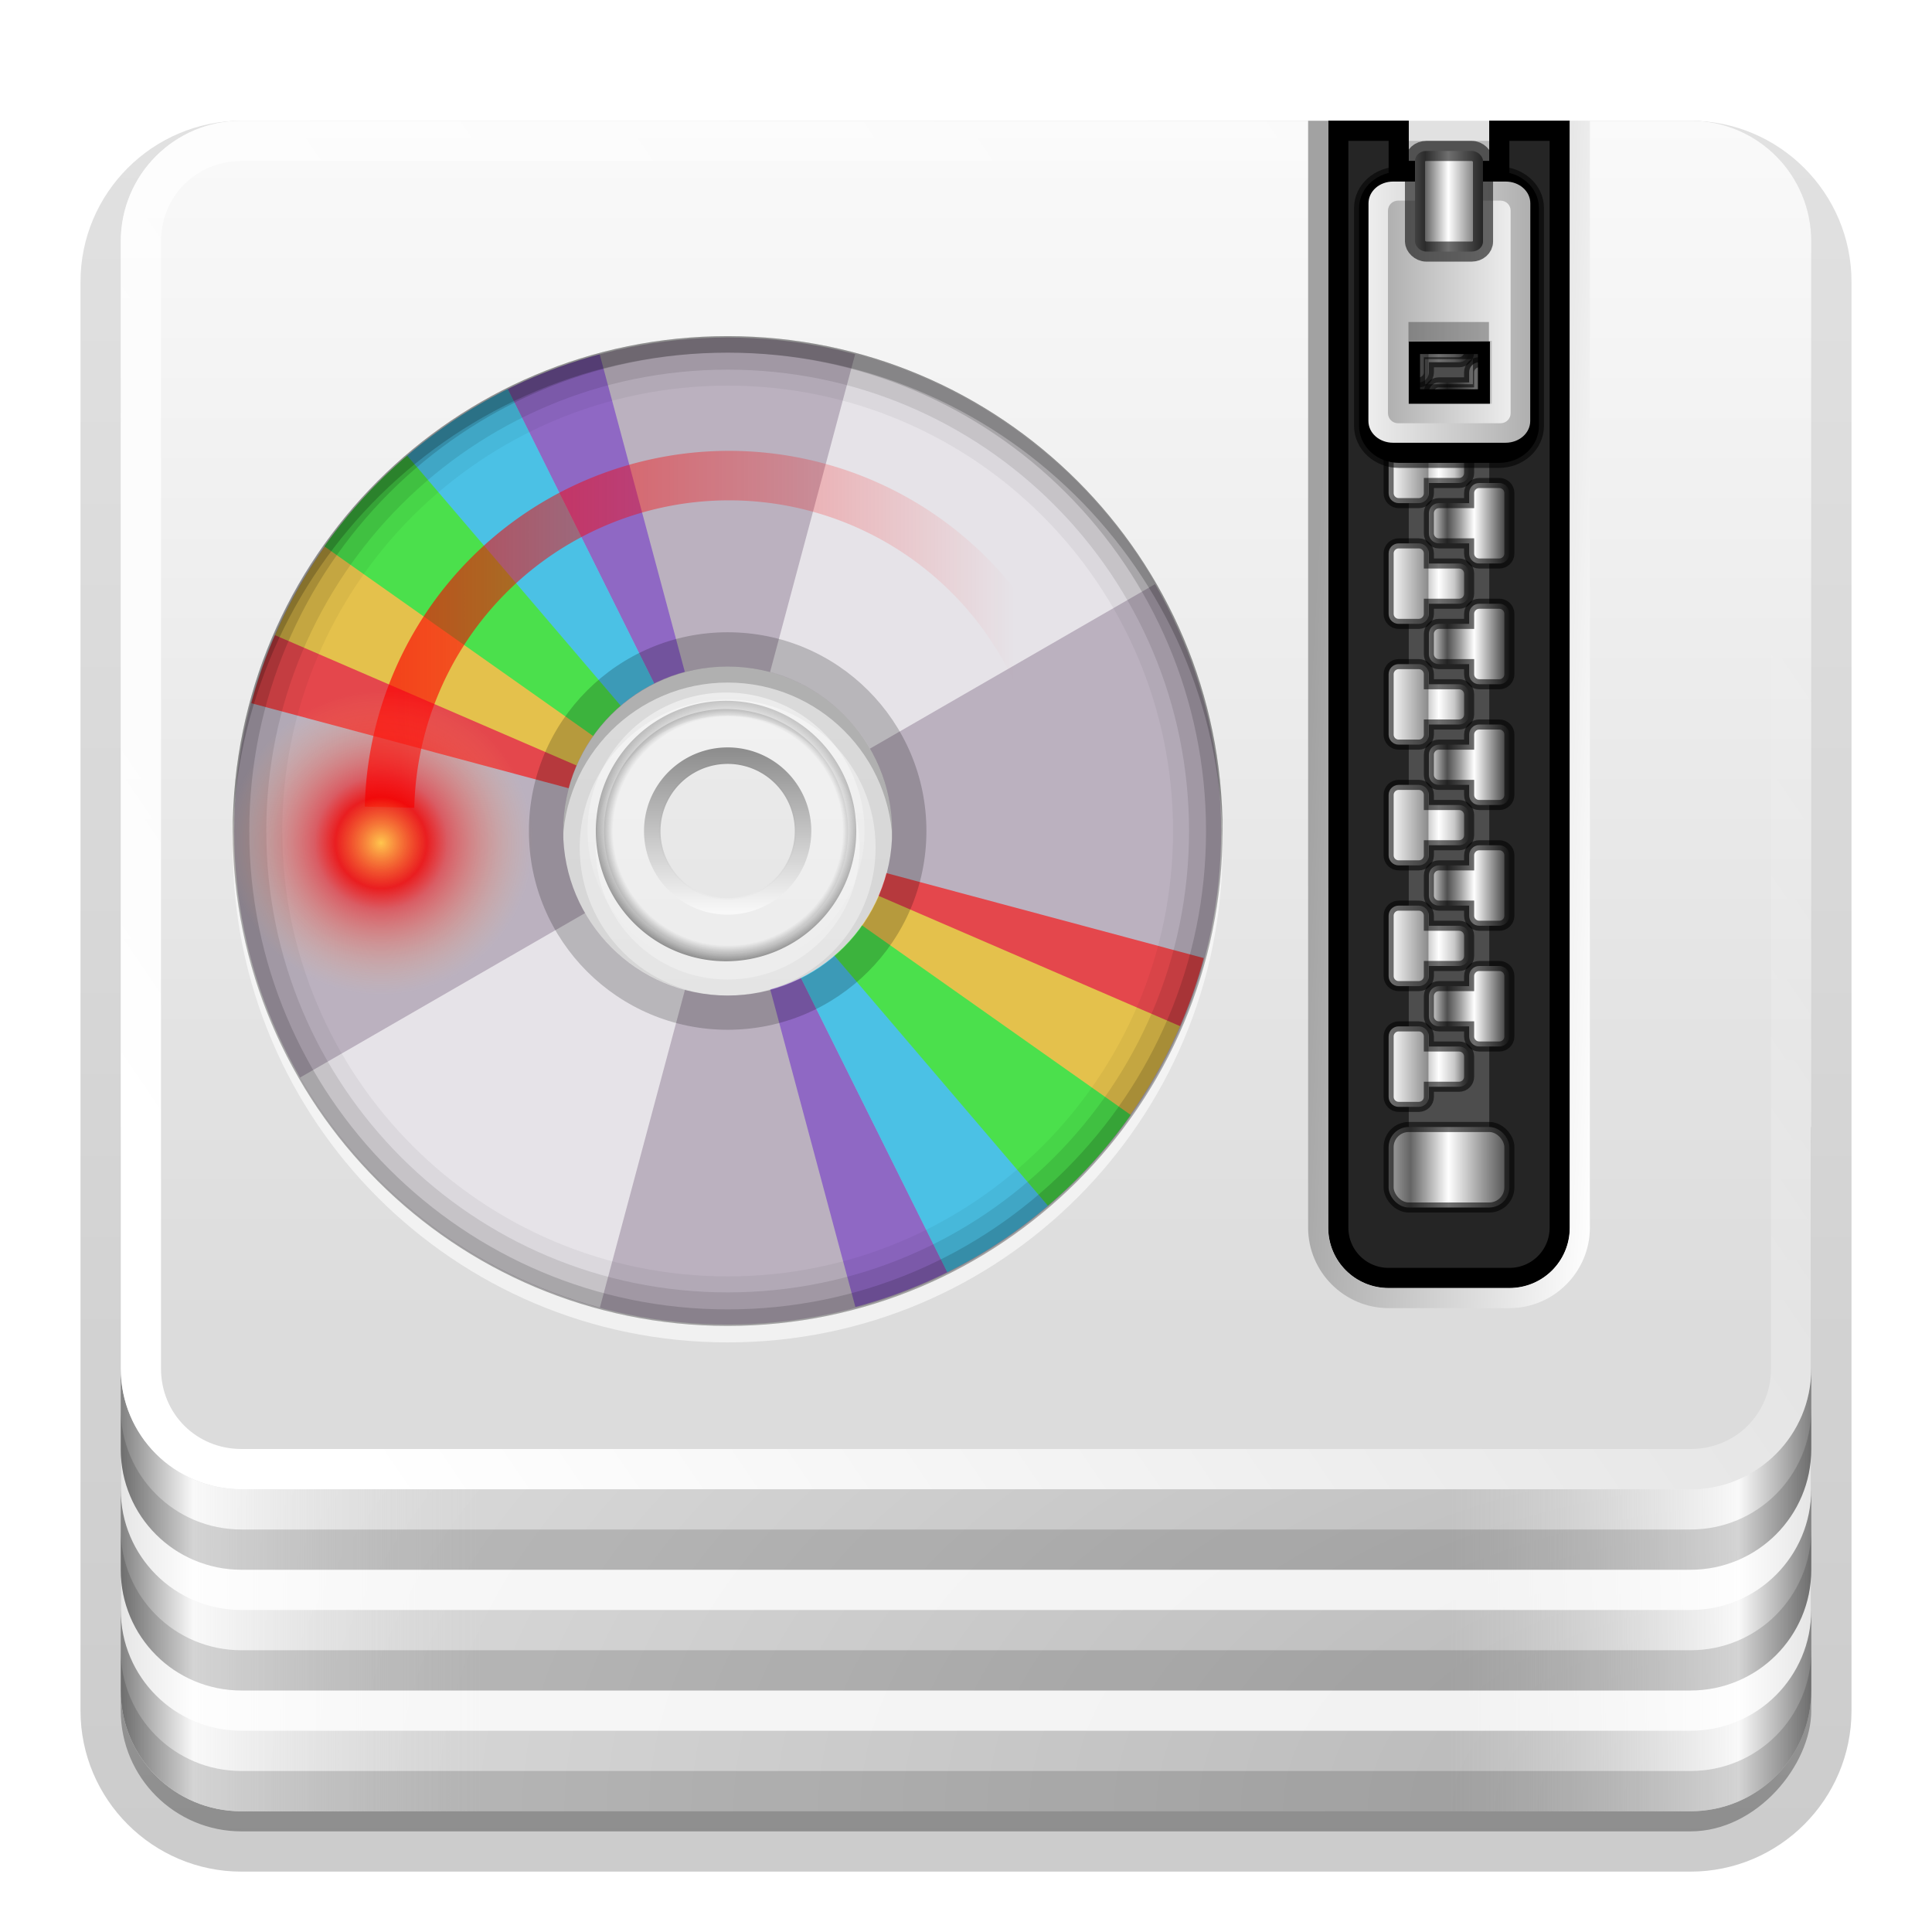 <svg height="96" width="96" xmlns="http://www.w3.org/2000/svg" xmlns:xlink="http://www.w3.org/1999/xlink"><linearGradient id="a"><stop offset="0" stop-color="#ededed"/><stop offset="1" stop-color="#b0b0b0"/></linearGradient><linearGradient id="b"><stop offset="0" stop-color="#b4b4b4"/><stop offset=".205" stop-color="#646464"/><stop offset=".496" stop-color="#fff"/><stop offset="1" stop-color="#3c3c3c"/></linearGradient><linearGradient id="c"><stop offset="0" stop-color="#818181"/><stop offset=".2" stop-color="#f9f9f9"/><stop offset="1" stop-color="#dcdcdc" stop-opacity="0"/></linearGradient><linearGradient id="d"><stop offset="0" stop-color="#fff"/><stop offset="1" stop-color="#fff" stop-opacity="0"/></linearGradient><linearGradient id="e" gradientUnits="userSpaceOnUse" x1="19.036" x2="87.5" xlink:href="#d" y1="74" y2="27.429"/><linearGradient id="f" gradientUnits="userSpaceOnUse" x1="6" x2="24" xlink:href="#c" y1="73" y2="73"/><linearGradient id="g" gradientTransform="matrix(-1 0 0 1 96 0)" gradientUnits="userSpaceOnUse" x1="6" x2="24" xlink:href="#c" y1="73" y2="73"/><linearGradient id="h" gradientUnits="userSpaceOnUse" x1="38.748" x2="38.748" y1="65.59" y2="5.833"><stop offset="0" stop-color="#dcdcdc"/><stop offset="1" stop-color="#fafafa"/></linearGradient><radialGradient id="i" cx="90" cy="90" gradientTransform="matrix(0 -1.085 2 0 -90 187.653)" gradientUnits="userSpaceOnUse" r="42"><stop offset="0" stop-color="#b4b4b4"/><stop offset="1" stop-color="#dcdcdc"/></radialGradient><clipPath id="j"><path d="m66 6v55c0 1.662 1.338 3 3 3h6c1.662 0 3-1.338 3-3v-55h-4v2h-4v-2z"/></clipPath><filter id="k" color-interpolation-filters="sRGB" height="1.073" width="1.332" x="-.166" y="-.037"><feGaussianBlur stdDeviation=".9"/></filter><linearGradient id="l" gradientUnits="userSpaceOnUse" x1="68.75" x2="75.25" xlink:href="#b" y1="58" y2="58"/><linearGradient id="m" gradientUnits="userSpaceOnUse" x1="69" x2="73" y1="53" y2="53"><stop offset="0" stop-color="#fff"/><stop offset=".49" stop-color="#8c8c8c"/><stop offset=".5" stop-color="#cfcfcf"/><stop offset=".623" stop-color="#fff"/><stop offset=".817" stop-color="#c8c8c8"/><stop offset="1" stop-color="#505050"/></linearGradient><linearGradient id="n" gradientUnits="userSpaceOnUse" x1="63.485" x2="79" y1="64.163" y2="65"><stop offset="0" stop-color="#a2a2a2"/><stop offset="1" stop-color="#fff"/></linearGradient><filter id="o" color-interpolation-filters="sRGB" height="1.191" width="1.324" x="-.162" y="-.095"><feGaussianBlur stdDeviation=".536"/></filter><linearGradient id="p" gradientTransform="matrix(-1 0 0 1 144.031 -2)" gradientUnits="userSpaceOnUse" x1="68.969" x2="75.062" xlink:href="#a" y1="17.5" y2="17.5"/><linearGradient id="q" gradientUnits="userSpaceOnUse" x1="68.029" x2="75.971" xlink:href="#a" y1="15.763" y2="15.763"/><linearGradient id="r" gradientTransform="matrix(1.126 0 0 1 -7.402 -49.5)" gradientUnits="userSpaceOnUse" x1="68.75" x2="72.251" xlink:href="#b" y1="59" y2="59"/><linearGradient id="s" gradientTransform="matrix(-1 0 0 1 144 -4)" gradientUnits="userSpaceOnUse" x1="69" x2="73" y1="54" y2="54"><stop offset="0" stop-color="#2f2f2f"/><stop offset=".437" stop-color="#fff"/><stop offset=".621" stop-color="#979797"/><stop offset=".772" stop-color="#505050"/><stop offset="1" stop-color="#e6e6e6"/></linearGradient><linearGradient id="t" gradientTransform="matrix(1.006 0 0 .994 100 0)" gradientUnits="userSpaceOnUse" x1="45.448" x2="45.448" y1="92.54" y2="7.017"><stop offset="0"/><stop offset="1" stop-opacity=".588"/></linearGradient><linearGradient id="u" gradientTransform="matrix(1.024 0 0 1.012 -1.143 -98.071)" gradientUnits="userSpaceOnUse" x1="32.251" x2="32.251" xlink:href="#t" y1="6.132" y2="90.239"/><linearGradient id="v" gradientTransform="translate(0 -97)" gradientUnits="userSpaceOnUse" x1="32.251" x2="32.251" xlink:href="#t" y1="6.132" y2="90.239"/><radialGradient id="w" cx="5.963" cy="10.958" gradientTransform="matrix(5.012 -.435 .435 5.012 -15.722 -10.445)" gradientUnits="userSpaceOnUse" r="1.502"><stop offset="0" stop-color="#ffc64e"/><stop offset=".3" stop-color="#f30000" stop-opacity=".831"/><stop offset=".438" stop-color="#fb0000" stop-opacity=".476"/><stop offset="1" stop-color="#ffb56f" stop-opacity="0"/></radialGradient><linearGradient id="x" gradientTransform="matrix(-3.208 -.075 .075 -3.208 70.686 76.609)" gradientUnits="userSpaceOnUse" x1="21.311" x2="6.59" y1="11.446" y2="11.789"><stop offset="0" stop-color="#fc0000"/><stop offset="1" stop-color="#fc0000" stop-opacity="0"/></linearGradient><clipPath id="y"><path d="m48 102c-19.882 0-36 16.118-36 36s16.118 36 36 36 36-16.118 36-36-16.118-36-36-36zm0 24c6.627 0 12 5.373 12 12s-5.373 12-12 12-12-5.373-12-12 5.373-12 12-12z"/></clipPath><filter id="z" color-interpolation-filters="sRGB" height="1.36" width="1.36" x="-.18" y="-.18"><feGaussianBlur stdDeviation="5.216"/></filter><clipPath id="A"><path d="m48 32c-19.882 0-36 16.118-36 36s16.118 36 36 36 36-16.118 36-36-16.118-36-36-36zm0 24c6.627 0 12 5.373 12 12s-5.373 12-12 12-12-5.373-12-12 5.373-12 12-12z"/></clipPath><filter id="B" color-interpolation-filters="sRGB" height="1.341" width="1.381" x="-.19" y="-.171"><feGaussianBlur stdDeviation="4.948"/></filter><radialGradient id="C" cx="59.894" cy="61.922" gradientTransform="matrix(0 .198 -.199 0 48.491 29.436)" gradientUnits="userSpaceOnUse" r="33.714"><stop offset="0" stop-opacity="0"/><stop offset=".85" stop-opacity="0"/><stop offset="1"/></radialGradient><linearGradient id="D" gradientTransform="matrix(0 .198 -.238 0 50.884 29.436)" gradientUnits="userSpaceOnUse" x1="26.18" x2="93.608" xlink:href="#d" y1="61.922" y2="61.922"/><linearGradient id="E" gradientTransform="matrix(0 .115 -.138 0 44.683 34.429)" gradientUnits="userSpaceOnUse" x1="25.22" x2="94.568" y1="61.922" y2="61.922"><stop offset="0" stop-color="#4d4d4d"/><stop offset="1" stop-color="#fff"/></linearGradient><g><g fill="url(#u)"><path d="m12-95.031c-5.511 0-10.031 4.52-10.031 10.031v71c0 5.511 4.52 10.031 10.031 10.031h72c5.511 0 10.031-4.52 10.031-10.031v-71c0-5.511-4.52-10.031-10.031-10.031z" opacity="0" transform="scale(1 -1)"/><path d="m12-94.031c-4.972 0-9.031 4.06-9.031 9.031v71c0 4.972 4.06 9.031 9.031 9.031h72c4.972 0 9.031-4.06 9.031-9.031v-71c0-4.972-4.06-9.031-9.031-9.031z" opacity=".1" transform="scale(1 -1)"/><path d="m12-93c-4.409 0-8 3.591-8 8v71c0 4.409 3.591 8 8 8h72c4.409 0 8-3.591 8-8v-71c0-4.409-3.591-8-8-8z" opacity=".2" transform="scale(1 -1)"/><rect height="85" opacity=".3" rx="7" transform="scale(1 -1)" width="86" x="5" y="-92"/></g><rect fill="url(#v)" height="84" opacity=".3" rx="6" transform="scale(1 -1)" width="84" x="6" y="-91"/></g><g><path d="m12 6c-3.324 0-6 2.676-6 6v72c0 3.324 2.676 6 6 6h72c3.324 0 6-2.676 6-6v-72c0-3.324-2.676-6-6-6h-9v3h-6v-3z" fill="url(#i)"/><path d="m6 56v28c0 3.324 2.676 6 6 6h12v-34z" fill="url(#f)"/><path d="m90 56v28c0 3.324-2.676 6-6 6h-12v-34z" fill="url(#g)"/><path d="m6 82v2c0 3.324 2.676 6 6 6h72c3.324 0 6-2.676 6-6v-2c0 3.324-2.676 6-6 6h-72c-3.324 0-6-2.676-6-6z" opacity=".15"/><path d="m6 78v2c0 3.324 2.676 6 6 6h72c3.324 0 6-2.676 6-6v-2c0 3.324-2.676 6-6 6h-72c-3.324 0-6-2.676-6-6z" fill="#fff" opacity=".8"/><path d="m6 76v2c0 3.324 2.676 6 6 6h72c3.324 0 6-2.676 6-6v-2c0 3.324-2.676 6-6 6h-72c-3.324 0-6-2.676-6-6z" opacity=".15"/><path d="m6 72v2c0 3.324 2.676 6 6 6h72c3.324 0 6-2.676 6-6v-2c0 3.324-2.676 6-6 6h-72c-3.324 0-6-2.676-6-6z" fill="#fff" opacity=".8"/><path d="m6 70v2c0 3.324 2.676 6 6 6h72c3.324 0 6-2.676 6-6v-2c0 3.324-2.676 6-6 6h-72c-3.324 0-6-2.676-6-6z" opacity=".15"/><path d="m12 6c-3.324 0-6 2.676-6 6v56c0 3.324 2.676 6 6 6h72c3.324 0 6-2.676 6-6v-56c0-3.324-2.676-6-6-6h-9v3h-6v-3z" fill="url(#h)"/><path d="m12 6c-3.324 0-6 2.676-6 6v56c0 3.324 2.676 6 6 6h72c3.324 0 6-2.676 6-6v-56c0-3.324-2.676-6-6-6h-9v2h9c2.246 0 4 1.754 4 4v56c0 2.246-1.754 4-4 4h-72c-2.246 0-4-1.754-4-4v-56c0-2.246 1.754-4 4-4h57v-2z" fill="url(#e)"/></g><path d="m66 6v55c0 1.662 1.338 3 3 3h6c1.662 0 3-1.338 3-3v-55h-4v2h-4v-2z" fill="#252525"/><path d="m70 8h4v49h-4z" fill="#4d4d4d"/><rect fill="url(#l)" height="4" rx="1" stroke="#000" stroke-linecap="square" stroke-opacity=".564" stroke-width=".5" width="6" x="69" y="56"/><path d="m66 6v55c0 1.662 1.338 3 3 3h6c1.662 0 3-1.338 3-3v-55h-4v2h-4v-2z" style="fill:none;stroke:#000;stroke-width:2;stroke-linecap:square;clip-path:url(#j);filter:url(#k)"/><path id="F" d="m69.5 51c-.27 0-.5.218-.5.5v3c0 .282.23.5.5.5h1c.27 0 .5-.218.5-.5v-.5h1.5c.277 0 .5-.223.5-.5v-1c0-.277-.223-.5-.5-.5h-1.5v-.5c0-.282-.23-.5-.5-.5z" fill="url(#m)" stroke="#000" stroke-linecap="square" stroke-opacity=".564" stroke-width=".5"/><use id="G" height="96" transform="translate(0 -6)" width="96" xlink:href="#F"/><use id="H" height="96" transform="translate(0 -6)" width="96" xlink:href="#G"/><use id="I" height="96" transform="translate(0 -6)" width="96" xlink:href="#H"/><use id="J" height="96" transform="translate(0 -6)" width="96" xlink:href="#I"/><use id="K" height="96" transform="translate(0 -6)" width="96" xlink:href="#J"/><use id="L" height="96" transform="translate(0 -6)" width="96" xlink:href="#K"/><use height="96" transform="translate(0 -6)" width="96" xlink:href="#L"/><path id="M" d="m74.5 48c.27 0 .5.218.5.5v3c0 .282-.23.5-.5.5h-1c-.27 0-.5-.218-.5-.5v-.5h-1.5c-.277 0-.5-.223-.5-.5v-1c0-.277.223-.5.5-.5h1.5v-.5c0-.282.23-.5.5-.5z" fill="url(#s)" stroke="#000" stroke-linecap="square" stroke-opacity=".564" stroke-width=".5"/><use id="N" height="96" transform="translate(0 -6)" width="96" xlink:href="#M"/><use id="O" height="96" transform="translate(0 -6)" width="96" xlink:href="#N"/><use id="P" height="96" transform="translate(0 -6)" width="96" xlink:href="#O"/><use id="Q" height="96" transform="translate(0 -6)" width="96" xlink:href="#P"/><use id="R" height="96" transform="translate(0 -6)" width="96" xlink:href="#Q"/><use height="96" transform="translate(0 -6)" width="96" xlink:href="#R"/><path d="m65 6v55c0 2.202 1.798 4 4 4h6c2.202 0 4-1.798 4-4v-55h-1v55c0 1.662-1.338 3-3 3h-6c-1.662 0-3-1.338-3-3v-55z" fill="url(#n)"/><path d="m69.5 10.531c-1.028 0-1.969.765-1.969 1.812v10.812c-0 1.047.918 1.844 1.969 1.844h5c1.051 0 1.969-.796 1.969-1.844v-10.812c-0-1.047-.941-1.812-1.969-1.812zm1.062 9.062h2.875v1.75h-2.875z" filter="url(#o)" stroke="#000" stroke-linecap="square" stroke-opacity=".564" stroke-width=".5" transform="translate(0 -2)"/><path d="m69.229 9.021c-.687 0-1.229.482-1.229 1.082l-.005 10.815c0.0.599.542 1.082 1.229 1.082h5.583c.687 0 1.229-.482 1.229-1.082l.005-10.815c0-.599-.542-1.082-1.229-1.082h-5.583zm.704 7.95h4.101v3.118h-4.101z" fill="url(#q)"/><path d="m74.562 9.969c.277 0 .5.223.5.5v10.062c0 .277-.223.5-.5.5h-5.094c-.277 0-.5-.223-.5-.5v-10.062c0-.277.223-.5.5-.5zm-.438 6.969h-4.125v3.125h4.125z" fill="url(#p)"/><rect fill="url(#r)" height="5" rx=".563" ry=".5" stroke="#000" stroke-linecap="square" stroke-opacity=".564" width="3.379" x="70.311" y="7.5"/><path d="m69.985 16h4v1h-4z" opacity=".3"/><path d="m36.157 27.359c-8.136 0-14.754 6.618-14.754 14.754 0 8.136 6.618 14.754 14.754 14.754 8.136 0 14.754-6.618 14.754-14.754 0-8.136-6.618-14.754-14.754-14.754zm0 8.197c3.636 0 6.557 2.921 6.557 6.557 0 3.636-2.921 6.557-6.557 6.557-3.636 0-6.557-2.921-6.557-6.557 0-3.636 2.921-6.557 6.557-6.557z" opacity=".05"/><path d="m36.157 28.998c-7.243 0-13.115 5.872-13.115 13.115 0 7.243 5.872 13.115 13.115 13.115 7.243 0 13.115-5.872 13.115-13.115 0-7.243-5.872-13.115-13.115-13.115zm0 4.918c4.527 0 8.197 3.67 8.197 8.197 0 4.527-3.67 8.197-8.197 8.197-4.527 0-8.197-3.67-8.197-8.197 0-4.527 3.67-8.197 8.197-8.197z" opacity=".3"/><path d="m36.157 28.153c-7.703 0-13.96 6.257-13.96 13.96 0 7.703 6.257 13.96 13.96 13.96 7.703 0 13.96-6.257 13.96-13.96 0-7.703-6.257-13.96-13.96-13.96zm0 6.609c4.067 0 7.351 3.284 7.351 7.351 0 4.067-3.284 7.351-7.351 7.351-4.067 0-7.351-3.284-7.351-7.351 0-4.067 3.284-7.351 7.351-7.351z" opacity=".1"/><path d="m36.157 16.773c-13.543 0-24.521 10.978-24.521 24.521 0 13.543 10.978 24.521 24.521 24.521 13.543 0 24.521-10.978 24.521-24.521 0-13.543-10.978-24.521-24.521-24.521zm0 16.347c4.514 0 8.174 3.659 8.174 8.174 0 4.514-3.659 8.174-8.174 8.174-4.514 0-8.174-3.659-8.174-8.174 0-4.514 3.659-8.174 8.174-8.174z" fill="#bbb1bf"/><path d="m36.157 33.12c-4.514 0-8.174 3.659-8.174 8.174 0 4.514 3.659 8.174 8.174 8.174 4.514 0 8.174-3.659 8.174-8.174 0-4.514-3.659-8.174-8.174-8.174zm0 4.768c1.881 0 3.406 1.525 3.406 3.406 0 1.881-1.525 3.406-3.406 3.406-1.881 0-3.406-1.525-3.406-3.406 0-1.881 1.525-3.406 3.406-3.406z" fill="#fff" opacity=".3"/><path d="m36.157 45.04a3.746 3.746 0 1 1 0-7.492 3.746 3.746 0 0 1 0 7.492z" fill="none" opacity=".6" stroke="url(#E)" stroke-linecap="round" stroke-width=".82"/><path d="m36.157 47.764a6.471 6.471 0 1 1 0-12.941 6.471 6.471 0 0 1 0 12.941z" style="opacity:.5;fill-rule:evenodd;stroke-width:.82;stroke-linecap:round;fill:url(#C);stroke:url(#D)"/><path clip-path="url(#A)" d="m57.312 33.219-9.312 34.781 31.188-18c-4.774-8.269-12.653-14.31-21.875-16.781zm-9.312 34.781-31.188 18c4.774 8.269 12.653 14.31 21.875 16.781z" fill="#fff" filter="url(#B)" opacity=".8" transform="matrix(.681 0 0 .681 3.463 -5.024)"/><g clip-path="url(#y)" filter="url(#z)" opacity=".6" transform="matrix(.681 0 0 .681 3.463 -52.703)"><path d="m60.947 57.784a20.708 18.814 0 0 1 -2.615 2.906l-14.643-13.304z" fill="#7137c8" transform="matrix(1.506 .869 -.957 1.657 27.56 21.5)"/><path d="m60.779 58.011a20.708 18.814 0 0 1 -3.384 3.479l-13.706-14.103z" fill="#0cf" transform="matrix(1.679 .45 -.495 1.848 -1.896 30.76)"/><path d="m62.724 54.796a20.708 18.814 0 0 1 -2.26 3.622l-16.775-11.031z" fill="#fc0" transform="matrix(1.738 0 -0 1.913 -27.951 47.328)"/><path d="m61.623 56.793a20.708 18.814 0 0 1 -1.699 2.273l-16.235-11.68z" fill="#f00" transform="matrix(1.679 -.45 .495 1.848 -48.831 70.075)"/><path d="m63.123 53.883a20.708 18.814 0 0 1 -2.37 4.162l-17.064-10.659z" fill="#0f0" transform="matrix(1.679 .45 -.495 1.848 -1.896 30.76)"/><path d="m60.947 57.784a20.708 18.814 0 0 1 -2.615 2.906l-14.643-13.304z" fill="#7137c8" transform="matrix(-1.506 -.869 .957 -1.657 68.44 254.5)"/><path d="m60.779 58.011a20.708 18.814 0 0 1 -3.384 3.479l-13.706-14.103z" fill="#0cf" transform="matrix(-1.679 -.45 .495 -1.848 97.896 245.24)"/><path d="m62.724 54.796a20.708 18.814 0 0 1 -2.26 3.622l-16.775-11.031z" fill="#fc0" transform="matrix(-1.738 0 0 -1.913 123.951 228.672)"/><path d="m61.623 56.793a20.708 18.814 0 0 1 -1.699 2.273l-16.235-11.68z" fill="#f00" transform="matrix(-1.679 .45 -.495 -1.848 144.831 205.925)"/><path d="m63.123 53.883a20.708 18.814 0 0 1 -2.37 4.162l-17.064-10.659z" fill="#0f0" transform="matrix(-1.679 -.45 .495 -1.848 97.896 245.24)"/></g><path d="m36.157 31.417c-5.455 0-9.876 4.422-9.876 9.876 0 5.455 4.422 9.876 9.876 9.876 5.455 0 9.876-4.422 9.876-9.876 0-5.455-4.422-9.876-9.876-9.876zm0 1.703c4.514 0 8.174 3.659 8.174 8.174 0 4.514-3.659 8.174-8.174 8.174-4.514 0-8.174-3.659-8.174-8.174 0-4.514 3.659-8.174 8.174-8.174z" opacity=".2"/><path d="m11.567 41.703c-.003.138 0 .271 0 .41 0 13.581 11.009 24.59 24.59 24.59 13.581 0 24.59-11.009 24.59-24.59 0-.139.003-.272 0-.41-.221 13.389-11.148 24.18-24.59 24.18-13.442 0-24.369-10.791-24.59-24.18z" fill="#fff" opacity=".6"/><path d="m36.157 16.703c-13.581 0-24.59 11.009-24.59 24.59 0 13.581 11.009 24.59 24.59 24.59 13.581 0 24.59-11.009 24.59-24.59 0-13.581-11.009-24.59-24.59-24.59zm0 2.459c12.223 0 22.131 9.908 22.131 22.131 0 12.223-9.908 22.131-22.131 22.131-12.223 0-22.131-9.908-22.131-22.131 0-12.223 9.908-22.131 22.131-22.131z" opacity=".05"/><path d="m36.157 16.703c-13.581 0-24.59 11.009-24.59 24.59 0 13.581 11.009 24.59 24.59 24.59 13.581 0 24.59-11.009 24.59-24.59 0-13.581-11.009-24.59-24.59-24.59zm0 1.665c12.68 0 22.925 10.245 22.925 22.925 0 12.68-10.245 22.925-22.925 22.925-12.68 0-22.925-10.245-22.925-22.925 0-12.68 10.245-22.925 22.925-22.925z" opacity=".1"/><path d="m36.157 16.703c-13.581 0-24.59 11.009-24.59 24.59 0 13.581 11.009 24.59 24.59 24.59 13.581 0 24.59-11.009 24.59-24.59 0-13.581-11.009-24.59-24.59-24.59zm0 .82c13.128 0 23.77 10.642 23.77 23.77 0 13.128-10.642 23.77-23.77 23.77-13.128 0-23.77-10.642-23.77-23.77 0-13.128 10.642-23.77 23.77-23.77z" opacity=".15"/><path d="m36.157 16.703c-13.581 0-24.59 11.009-24.59 24.59 0 .139-.003.272 0 .41.221-13.389 11.148-24.18 24.59-24.18 13.442 0 24.369 10.791 24.59 24.18.003-.138 0-.271 0-.41 0-13.581-11.009-24.59-24.59-24.59z" opacity=".2"/><path d="m19.356 40.111a16.871 16.871 0 0 1 32.119-6.818" fill="none" stroke="url(#x)" stroke-linejoin="round" stroke-width="2.459"/><path d="m26.455 41.229a7.555 7.555 0 0 1 -15.054 1.306 7.555 7.555 0 1 1 15.054-1.306z" fill="url(#w)"/></svg>